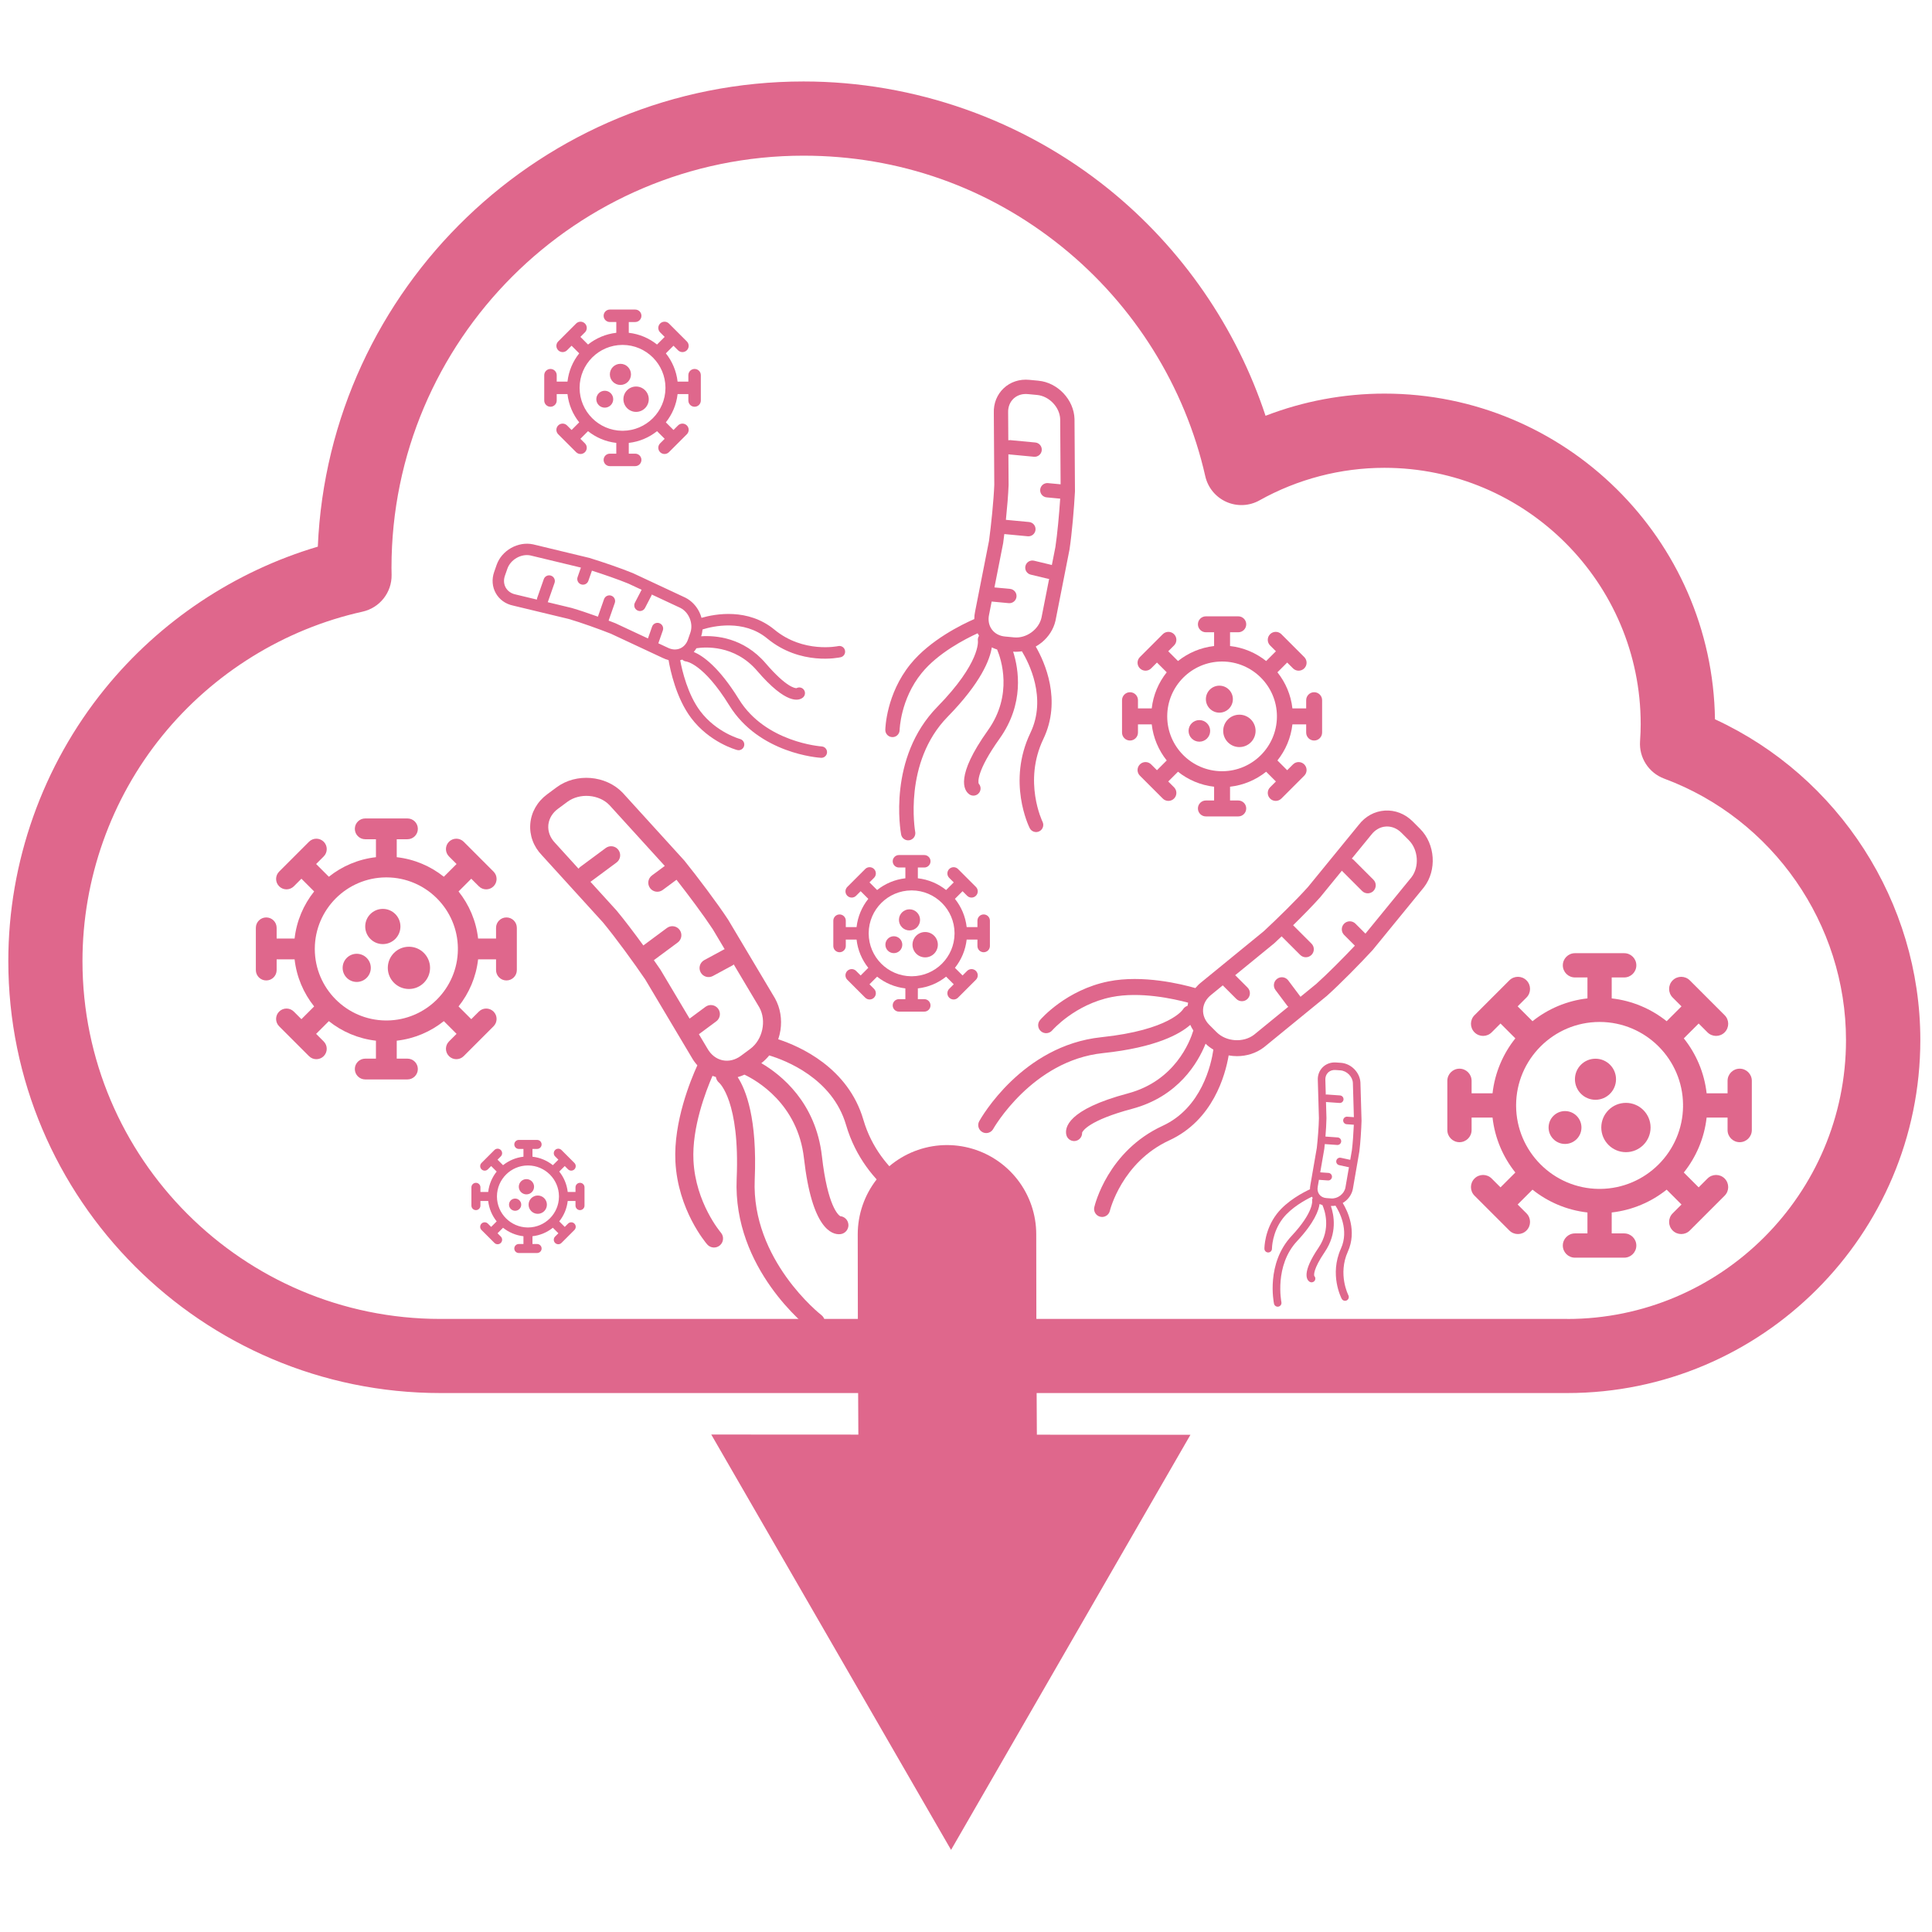 <?xml version="1.0" encoding="UTF-8" standalone="no"?>
<!-- Created with Inkscape (http://www.inkscape.org/) -->

<svg
   width="256"
   height="256"
   viewBox="0 0 67.733 67.733"
   version="1.1"
   id="svg989"
   xml:space="preserve"
   inkscape:version="1.2.1 (9c6d41e4, 2022-07-14)"
   sodipodi:docname="ph-datasets-icon-dark.svg"
   inkscape:export-filename="ph-datasets-logo-dark.png"
   inkscape:export-xdpi="96"
   inkscape:export-ydpi="96"
   xmlns:inkscape="http://www.inkscape.org/namespaces/inkscape"
   xmlns:sodipodi="http://sodipodi.sourceforge.net/DTD/sodipodi-0.dtd"
   xmlns="http://www.w3.org/2000/svg"
   xmlns:svg="http://www.w3.org/2000/svg"><sodipodi:namedview
     id="namedview991"
     pagecolor="#3d155f"
     bordercolor="#000000"
     borderopacity="0.25"
     inkscape:showpageshadow="2"
     inkscape:pageopacity="1"
     inkscape:pagecheckerboard="0"
     inkscape:deskcolor="#d1d1d1"
     inkscape:document-units="mm"
     showgrid="false"
     inkscape:zoom="3.1757812"
     inkscape:cx="127.21279"
     inkscape:cy="126.1107"
     inkscape:window-width="1792"
     inkscape:window-height="1033"
     inkscape:window-x="0"
     inkscape:window-y="25"
     inkscape:window-maximized="1"
     inkscape:current-layer="g12233" /><defs
     id="defs986"><marker
       style="overflow:visible"
       refX="0"
       refY="0"
       orient="-30"
       inkscape:stockid="TriangleStart36997602"
       markerWidth="2.324"
       markerHeight="2.687"
       viewBox="0 0 5.324 6.155"
       inkscape:isstock="true"
       inkscape:collect="always"
       preserveAspectRatio="xMidYMid"
       id="TriangleStart36997602"><path
         transform="scale(0.5)"
         style="fill:#df678c;fill-rule:evenodd;stroke:#df678c;stroke-width:1pt"
         d="M 5.77,0 -2.88,5 V -5 Z"
         id="path29051" /></marker></defs><g
     inkscape:label="Layer 1"
     inkscape:groupmode="layer"
     id="layer1"><g
       id="g12233"
       transform="translate(0,4.624)"><g
         id="g2691"
         transform="matrix(0.107,0,0,0.107,13.178,0.88)">
	<g
   id="g2689">
		
	</g>
</g><g
         id="g2693"
         transform="matrix(0.107,0,0,0.107,13.178,0.88)">
</g><g
         id="g2695"
         transform="matrix(0.107,0,0,0.107,13.178,0.88)">
</g><g
         id="g2697"
         transform="matrix(0.107,0,0,0.107,13.178,0.88)">
</g><g
         id="g2699"
         transform="matrix(0.107,0,0,0.107,13.178,0.88)">
</g><g
         id="g2701"
         transform="matrix(0.107,0,0,0.107,13.178,0.88)">
</g><g
         id="g2703"
         transform="matrix(0.107,0,0,0.107,13.178,0.88)">
</g><g
         id="g2705"
         transform="matrix(0.107,0,0,0.107,13.178,0.88)">
</g><g
         id="g2707"
         transform="matrix(0.107,0,0,0.107,13.178,0.88)">
</g><g
         id="g2709"
         transform="matrix(0.107,0,0,0.107,13.178,0.88)">
</g><g
         id="g2711"
         transform="matrix(0.107,0,0,0.107,13.178,0.88)">
</g><g
         id="g2713"
         transform="matrix(0.107,0,0,0.107,13.178,0.88)">
</g><g
         id="g2715"
         transform="matrix(0.107,0,0,0.107,13.178,0.88)">
</g><g
         id="g2717"
         transform="matrix(0.107,0,0,0.107,13.178,0.88)">
</g><g
         id="g2719"
         transform="matrix(0.107,0,0,0.107,13.178,0.88)">
</g><g
         id="g2721"
         transform="matrix(0.107,0,0,0.107,13.178,0.88)">
</g><g
         id="g32386"
         transform="matrix(1.62,0,0,1.62,-21.057,-13.717)"><g
           id="g2234"
           transform="matrix(0.042,0,0,0.042,34.168,22.633)"
           style="stroke-width:50.852;stroke-dasharray:none"><g
             id="g266"
             style="fill:#df678c;fill-opacity:1;stroke-width:50.852;stroke-dasharray:none">
	<g
   id="g264"
   style="fill:#df678c;fill-opacity:1;stroke-width:50.852;stroke-dasharray:none">
		<path
   d="m 227.679,21.833 -3.8,-3.8 c -3.969,-3.965 -9.115,-5.947 -14.367,-5.609 -5.292,0.346 -10.08,2.976 -13.413,7.31 L 169.94,51.76 c -5.919,6.622 -16.164,16.699 -22.854,22.866 l -32.054,26.191 c -1.192,0.923 -2.228,1.959 -3.149,3.064 -7.081,-2.043 -27.091,-6.979 -44.755,-3.442 -21.728,4.347 -34.715,19.252 -35.254,19.887 -1.483,1.726 -1.282,4.323 0.447,5.803 0.776,0.667 1.729,0.993 2.678,0.993 1.158,0 2.312,-0.487 3.124,-1.439 0.117,-0.133 11.648,-13.373 30.622,-17.169 14.684,-2.943 31.938,0.878 39.406,2.89 -0.124,0.527 -0.203,1.064 -0.279,1.604 -0.96,0.303 -1.826,0.93 -2.373,1.847 -0.064,0.105 -6.735,10.627 -42.11,14.35 -40.775,4.29 -61.988,41.675 -62.869,43.268 -1.106,1.986 -0.39,4.487 1.596,5.593 0.635,0.354 1.319,0.523 1.999,0.523 1.444,0 2.847,-0.764 3.603,-2.115 0.193,-0.35 20.084,-35.242 56.533,-39.082 27.581,-2.902 39.816,-9.942 45.02,-14.551 0.448,0.991 0.941,1.965 1.569,2.886 -1.721,5.683 -9.455,25.958 -33.67,32.416 -31.406,8.371 -32.669,17.788 -31.752,21.443 0.466,1.874 2.143,3.12 3.989,3.12 0.33,0 0.667,-0.04 1.001,-0.125 1.954,-0.487 3.229,-2.292 3.116,-4.23 0.338,-0.82 3.398,-6.288 25.769,-12.256 23.857,-6.36 33.972,-23.869 37.858,-33.547 1.211,1.195 2.574,2.187 4.014,3.051 -1.098,7.533 -5.995,29.958 -26.131,39.249 -28.27,13.047 -34.953,40.755 -35.226,41.929 -0.511,2.211 0.868,4.415 3.08,4.93 0.314,0.072 0.627,0.109 0.937,0.109 1.866,0 3.559,-1.283 4.005,-3.176 0.06,-0.249 6.144,-25.002 30.655,-36.312 22.486,-10.377 28.82,-33.538 30.558,-43.762 1.411,0.251 2.843,0.394 4.278,0.394 4.958,0 9.924,-1.508 13.936,-4.596 l 32.307,-26.396 c 6.852,-6.124 17.229,-16.682 23.679,-23.691 l 26.405,-32.319 c 6.772,-8.75 5.891,-22.261 -1.969,-30.125 z m -4.48,24.997 -23.686,29.002 -5.147,-5.147 c -1.608,-1.608 -4.214,-1.608 -5.822,0 -1.609,1.608 -1.608,4.214 0,5.822 l 5.528,5.528 c -6.111,6.463 -14.295,14.694 -19.862,19.674 l -8.182,6.684 c -0.044,-0.067 -0.052,-0.146 -0.101,-0.211 l -6.176,-8.235 c -1.367,-1.826 -3.944,-2.191 -5.762,-0.824 -1.822,1.363 -2.191,3.944 -0.824,5.762 l 6.176,8.235 c 0.122,0.163 0.307,0.232 0.447,0.371 l -17.648,14.417 c -5.513,4.246 -14.338,3.659 -19.272,-1.266 l -3.8,-3.8 c -2.256,-2.256 -3.393,-5.087 -3.213,-7.973 0.185,-2.899 1.681,-5.577 4.302,-7.608 l 5.844,-4.775 6.958,6.958 c 0.804,0.804 1.858,1.206 2.911,1.206 1.053,0 2.107,-0.402 2.911,-1.206 1.608,-1.608 1.608,-4.214 0,-5.822 l -6.372,-6.372 19.982,-16.326 c 0.064,-0.052 0.125,-0.105 0.185,-0.161 1.152,-1.061 2.434,-2.269 3.759,-3.527 l 9.562,9.562 c 0.804,0.804 1.858,1.206 2.911,1.206 1.053,0 2.107,-0.402 2.911,-1.206 1.608,-1.608 1.608,-4.214 0,-5.822 l -9.462,-9.462 c 5.049,-4.961 10.251,-10.276 13.941,-14.409 l 11.2,-13.711 c 0.048,0.053 0.064,0.121 0.114,0.173 l 10.293,10.293 c 0.804,0.804 1.858,1.206 2.911,1.206 1.053,0 2.107,-0.402 2.911,-1.206 1.608,-1.608 1.608,-4.214 0,-5.822 L 193.334,37.745 c -0.253,-0.253 -0.562,-0.396 -0.856,-0.569 l 10.072,-12.33 c 1.942,-2.525 4.604,-4.017 7.495,-4.206 0.205,-0.016 0.414,-0.02 0.619,-0.02 2.686,0 5.287,1.134 7.39,3.233 l 3.8,3.8 c 4.948,4.952 5.531,13.769 1.345,19.177 z"
   id="path262"
   style="fill:#df678c;fill-opacity:1;stroke-width:50.852;stroke-dasharray:none" />
	</g>
</g><g
             id="g268"
             style="stroke-width:50.852;stroke-dasharray:none">
</g><g
             id="g270"
             style="stroke-width:50.852;stroke-dasharray:none">
</g><g
             id="g272"
             style="stroke-width:50.852;stroke-dasharray:none">
</g><g
             id="g274"
             style="stroke-width:50.852;stroke-dasharray:none">
</g><g
             id="g276"
             style="stroke-width:50.852;stroke-dasharray:none">
</g><g
             id="g278"
             style="stroke-width:50.852;stroke-dasharray:none">
</g><g
             id="g280"
             style="stroke-width:50.852;stroke-dasharray:none">
</g><g
             id="g282"
             style="stroke-width:50.852;stroke-dasharray:none">
</g><g
             id="g284"
             style="stroke-width:50.852;stroke-dasharray:none">
</g><g
             id="g286"
             style="stroke-width:50.852;stroke-dasharray:none">
</g><g
             id="g288"
             style="stroke-width:50.852;stroke-dasharray:none">
</g><g
             id="g290"
             style="stroke-width:50.852;stroke-dasharray:none">
</g><g
             id="g292"
             style="stroke-width:50.852;stroke-dasharray:none">
</g><g
             id="g294"
             style="stroke-width:50.852;stroke-dasharray:none">
</g><g
             id="g296"
             style="stroke-width:50.852;stroke-dasharray:none">
</g></g><g
           id="g2234-8"
           transform="matrix(-0.013,-0.027,0.027,-0.013,26.116,24.269)"
           style="stroke-width:50.852;stroke-dasharray:none"><g
             id="g266-8"
             style="fill:#df678c;fill-opacity:1;stroke-width:50.852;stroke-dasharray:none">
	<g
   id="g264-3"
   style="fill:#df678c;fill-opacity:1;stroke-width:50.852;stroke-dasharray:none">
		<path
   d="m 227.679,21.833 -3.8,-3.8 c -3.969,-3.965 -9.115,-5.947 -14.367,-5.609 -5.292,0.346 -10.08,2.976 -13.413,7.31 L 169.94,51.76 c -5.919,6.622 -16.164,16.699 -22.854,22.866 l -32.054,26.191 c -1.192,0.923 -2.228,1.959 -3.149,3.064 -7.081,-2.043 -27.091,-6.979 -44.755,-3.442 -21.728,4.347 -34.715,19.252 -35.254,19.887 -1.483,1.726 -1.282,4.323 0.447,5.803 0.776,0.667 1.729,0.993 2.678,0.993 1.158,0 2.312,-0.487 3.124,-1.439 0.117,-0.133 11.648,-13.373 30.622,-17.169 14.684,-2.943 31.938,0.878 39.406,2.89 -0.124,0.527 -0.203,1.064 -0.279,1.604 -0.96,0.303 -1.826,0.93 -2.373,1.847 -0.064,0.105 -6.735,10.627 -42.11,14.35 -40.775,4.29 -61.988,41.675 -62.869,43.268 -1.106,1.986 -0.39,4.487 1.596,5.593 0.635,0.354 1.319,0.523 1.999,0.523 1.444,0 2.847,-0.764 3.603,-2.115 0.193,-0.35 20.084,-35.242 56.533,-39.082 27.581,-2.902 39.816,-9.942 45.02,-14.551 0.448,0.991 0.941,1.965 1.569,2.886 -1.721,5.683 -9.455,25.958 -33.67,32.416 -31.406,8.371 -32.669,17.788 -31.752,21.443 0.466,1.874 2.143,3.12 3.989,3.12 0.33,0 0.667,-0.04 1.001,-0.125 1.954,-0.487 3.229,-2.292 3.116,-4.23 0.338,-0.82 3.398,-6.288 25.769,-12.256 23.857,-6.36 33.972,-23.869 37.858,-33.547 1.211,1.195 2.574,2.187 4.014,3.051 -1.098,7.533 -5.995,29.958 -26.131,39.249 -28.27,13.047 -34.953,40.755 -35.226,41.929 -0.511,2.211 0.868,4.415 3.08,4.93 0.314,0.072 0.627,0.109 0.937,0.109 1.866,0 3.559,-1.283 4.005,-3.176 0.06,-0.249 6.144,-25.002 30.655,-36.312 22.486,-10.377 28.82,-33.538 30.558,-43.762 1.411,0.251 2.843,0.394 4.278,0.394 4.958,0 9.924,-1.508 13.936,-4.596 l 32.307,-26.396 c 6.852,-6.124 17.229,-16.682 23.679,-23.691 l 26.405,-32.319 c 6.772,-8.75 5.891,-22.261 -1.969,-30.125 z m -4.48,24.997 -23.686,29.002 -5.147,-5.147 c -1.608,-1.608 -4.214,-1.608 -5.822,0 -1.609,1.608 -1.608,4.214 0,5.822 l 5.528,5.528 c -6.111,6.463 -14.295,14.694 -19.862,19.674 l -8.182,6.684 c -0.044,-0.067 -0.052,-0.146 -0.101,-0.211 l -6.176,-8.235 c -1.367,-1.826 -3.944,-2.191 -5.762,-0.824 -1.822,1.363 -2.191,3.944 -0.824,5.762 l 6.176,8.235 c 0.122,0.163 0.307,0.232 0.447,0.371 l -17.648,14.417 c -5.513,4.246 -14.338,3.659 -19.272,-1.266 l -3.8,-3.8 c -2.256,-2.256 -3.393,-5.087 -3.213,-7.973 0.185,-2.899 1.681,-5.577 4.302,-7.608 l 5.844,-4.775 6.958,6.958 c 0.804,0.804 1.858,1.206 2.911,1.206 1.053,0 2.107,-0.402 2.911,-1.206 1.608,-1.608 1.608,-4.214 0,-5.822 l -6.372,-6.372 19.982,-16.326 c 0.064,-0.052 0.125,-0.105 0.185,-0.161 1.152,-1.061 2.434,-2.269 3.759,-3.527 l 9.562,9.562 c 0.804,0.804 1.858,1.206 2.911,1.206 1.053,0 2.107,-0.402 2.911,-1.206 1.608,-1.608 1.608,-4.214 0,-5.822 l -9.462,-9.462 c 5.049,-4.961 10.251,-10.276 13.941,-14.409 l 11.2,-13.711 c 0.048,0.053 0.064,0.121 0.114,0.173 l 10.293,10.293 c 0.804,0.804 1.858,1.206 2.911,1.206 1.053,0 2.107,-0.402 2.911,-1.206 1.608,-1.608 1.608,-4.214 0,-5.822 L 193.334,37.745 c -0.253,-0.253 -0.562,-0.396 -0.856,-0.569 l 10.072,-12.33 c 1.942,-2.525 4.604,-4.017 7.495,-4.206 0.205,-0.016 0.414,-0.02 0.619,-0.02 2.686,0 5.287,1.134 7.39,3.233 l 3.8,3.8 c 4.948,4.952 5.531,13.769 1.345,19.177 z"
   id="path262-8"
   style="fill:#df678c;fill-opacity:1;stroke-width:50.852;stroke-dasharray:none" />
	</g>
</g><g
             id="g268-1"
             style="stroke-width:50.852;stroke-dasharray:none">
</g><g
             id="g270-5"
             style="stroke-width:50.852;stroke-dasharray:none">
</g><g
             id="g272-3"
             style="stroke-width:50.852;stroke-dasharray:none">
</g><g
             id="g274-5"
             style="stroke-width:50.852;stroke-dasharray:none">
</g><g
             id="g276-4"
             style="stroke-width:50.852;stroke-dasharray:none">
</g><g
             id="g278-3"
             style="stroke-width:50.852;stroke-dasharray:none">
</g><g
             id="g280-6"
             style="stroke-width:50.852;stroke-dasharray:none">
</g><g
             id="g282-5"
             style="stroke-width:50.852;stroke-dasharray:none">
</g><g
             id="g284-9"
             style="stroke-width:50.852;stroke-dasharray:none">
</g><g
             id="g286-5"
             style="stroke-width:50.852;stroke-dasharray:none">
</g><g
             id="g288-4"
             style="stroke-width:50.852;stroke-dasharray:none">
</g><g
             id="g290-9"
             style="stroke-width:50.852;stroke-dasharray:none">
</g><g
             id="g292-1"
             style="stroke-width:50.852;stroke-dasharray:none">
</g><g
             id="g294-7"
             style="stroke-width:50.852;stroke-dasharray:none">
</g><g
             id="g296-5"
             style="stroke-width:50.852;stroke-dasharray:none">
</g></g><g
           id="g2234-8-2"
           transform="matrix(0.029,-0.024,0.024,0.029,28.345,18.683)"
           style="stroke-width:50.852;stroke-dasharray:none"><g
             id="g266-8-8"
             style="fill:#df678c;fill-opacity:1;stroke-width:50.852;stroke-dasharray:none">
	<g
   id="g264-3-5"
   style="fill:#df678c;fill-opacity:1;stroke-width:50.852;stroke-dasharray:none">
		<path
   d="m 227.679,21.833 -3.8,-3.8 c -3.969,-3.965 -9.115,-5.947 -14.367,-5.609 -5.292,0.346 -10.08,2.976 -13.413,7.31 L 169.94,51.76 c -5.919,6.622 -16.164,16.699 -22.854,22.866 l -32.054,26.191 c -1.192,0.923 -2.228,1.959 -3.149,3.064 -7.081,-2.043 -27.091,-6.979 -44.755,-3.442 -21.728,4.347 -34.715,19.252 -35.254,19.887 -1.483,1.726 -1.282,4.323 0.447,5.803 0.776,0.667 1.729,0.993 2.678,0.993 1.158,0 2.312,-0.487 3.124,-1.439 0.117,-0.133 11.648,-13.373 30.622,-17.169 14.684,-2.943 31.938,0.878 39.406,2.89 -0.124,0.527 -0.203,1.064 -0.279,1.604 -0.96,0.303 -1.826,0.93 -2.373,1.847 -0.064,0.105 -6.735,10.627 -42.11,14.35 -40.775,4.29 -61.988,41.675 -62.869,43.268 -1.106,1.986 -0.39,4.487 1.596,5.593 0.635,0.354 1.319,0.523 1.999,0.523 1.444,0 2.847,-0.764 3.603,-2.115 0.193,-0.35 20.084,-35.242 56.533,-39.082 27.581,-2.902 39.816,-9.942 45.02,-14.551 0.448,0.991 0.941,1.965 1.569,2.886 -1.721,5.683 -9.455,25.958 -33.67,32.416 -31.406,8.371 -32.669,17.788 -31.752,21.443 0.466,1.874 2.143,3.12 3.989,3.12 0.33,0 0.667,-0.04 1.001,-0.125 1.954,-0.487 3.229,-2.292 3.116,-4.23 0.338,-0.82 3.398,-6.288 25.769,-12.256 23.857,-6.36 33.972,-23.869 37.858,-33.547 1.211,1.195 2.574,2.187 4.014,3.051 -1.098,7.533 -5.995,29.958 -26.131,39.249 -28.27,13.047 -34.953,40.755 -35.226,41.929 -0.511,2.211 0.868,4.415 3.08,4.93 0.314,0.072 0.627,0.109 0.937,0.109 1.866,0 3.559,-1.283 4.005,-3.176 0.06,-0.249 6.144,-25.002 30.655,-36.312 22.486,-10.377 28.82,-33.538 30.558,-43.762 1.411,0.251 2.843,0.394 4.278,0.394 4.958,0 9.924,-1.508 13.936,-4.596 l 32.307,-26.396 c 6.852,-6.124 17.229,-16.682 23.679,-23.691 l 26.405,-32.319 c 6.772,-8.75 5.891,-22.261 -1.969,-30.125 z m -4.48,24.997 -23.686,29.002 -5.147,-5.147 c -1.608,-1.608 -4.214,-1.608 -5.822,0 -1.609,1.608 -1.608,4.214 0,5.822 l 5.528,5.528 c -6.111,6.463 -14.295,14.694 -19.862,19.674 l -8.182,6.684 c -0.044,-0.067 -0.052,-0.146 -0.101,-0.211 l -6.176,-8.235 c -1.367,-1.826 -3.944,-2.191 -5.762,-0.824 -1.822,1.363 -2.191,3.944 -0.824,5.762 l 6.176,8.235 c 0.122,0.163 0.307,0.232 0.447,0.371 l -17.648,14.417 c -5.513,4.246 -14.338,3.659 -19.272,-1.266 l -3.8,-3.8 c -2.256,-2.256 -3.393,-5.087 -3.213,-7.973 0.185,-2.899 1.681,-5.577 4.302,-7.608 l 5.844,-4.775 6.958,6.958 c 0.804,0.804 1.858,1.206 2.911,1.206 1.053,0 2.107,-0.402 2.911,-1.206 1.608,-1.608 1.608,-4.214 0,-5.822 l -6.372,-6.372 19.982,-16.326 c 0.064,-0.052 0.125,-0.105 0.185,-0.161 1.152,-1.061 2.434,-2.269 3.759,-3.527 l 9.562,9.562 c 0.804,0.804 1.858,1.206 2.911,1.206 1.053,0 2.107,-0.402 2.911,-1.206 1.608,-1.608 1.608,-4.214 0,-5.822 l -9.462,-9.462 c 5.049,-4.961 10.251,-10.276 13.941,-14.409 l 11.2,-13.711 c 0.048,0.053 0.064,0.121 0.114,0.173 l 10.293,10.293 c 0.804,0.804 1.858,1.206 2.911,1.206 1.053,0 2.107,-0.402 2.911,-1.206 1.608,-1.608 1.608,-4.214 0,-5.822 L 193.334,37.745 c -0.253,-0.253 -0.562,-0.396 -0.856,-0.569 l 10.072,-12.33 c 1.942,-2.525 4.604,-4.017 7.495,-4.206 0.205,-0.016 0.414,-0.02 0.619,-0.02 2.686,0 5.287,1.134 7.39,3.233 l 3.8,3.8 c 4.948,4.952 5.531,13.769 1.345,19.177 z"
   id="path262-8-94"
   style="fill:#df678c;fill-opacity:1;stroke-width:50.852;stroke-dasharray:none" />
	</g>
</g><g
             id="g268-1-3"
             style="stroke-width:50.852;stroke-dasharray:none">
</g><g
             id="g270-5-9"
             style="stroke-width:50.852;stroke-dasharray:none">
</g><g
             id="g272-3-0"
             style="stroke-width:50.852;stroke-dasharray:none">
</g><g
             id="g274-5-56"
             style="stroke-width:50.852;stroke-dasharray:none">
</g><g
             id="g276-4-3"
             style="stroke-width:50.852;stroke-dasharray:none">
</g><g
             id="g278-3-6"
             style="stroke-width:50.852;stroke-dasharray:none">
</g><g
             id="g280-6-3"
             style="stroke-width:50.852;stroke-dasharray:none">
</g><g
             id="g282-5-0"
             style="stroke-width:50.852;stroke-dasharray:none">
</g><g
             id="g284-9-8"
             style="stroke-width:50.852;stroke-dasharray:none">
</g><g
             id="g286-5-4"
             style="stroke-width:50.852;stroke-dasharray:none">
</g><g
             id="g288-4-0"
             style="stroke-width:50.852;stroke-dasharray:none">
</g><g
             id="g290-9-46"
             style="stroke-width:50.852;stroke-dasharray:none">
</g><g
             id="g292-1-4"
             style="stroke-width:50.852;stroke-dasharray:none">
</g><g
             id="g294-7-6"
             style="stroke-width:50.852;stroke-dasharray:none">
</g><g
             id="g296-5-4"
             style="stroke-width:50.852;stroke-dasharray:none">
</g></g><g
           id="g2234-8-2-3"
           transform="matrix(0.015,-0.013,0.013,0.015,38.319,31.246)"
           style="stroke-width:50.852;stroke-dasharray:none"><g
             id="g266-8-8-8"
             style="fill:#df678c;fill-opacity:1;stroke-width:50.852;stroke-dasharray:none">
	<g
   id="g264-3-5-4"
   style="fill:#df678c;fill-opacity:1;stroke-width:50.852;stroke-dasharray:none">
		<path
   d="m 227.679,21.833 -3.8,-3.8 c -3.969,-3.965 -9.115,-5.947 -14.367,-5.609 -5.292,0.346 -10.08,2.976 -13.413,7.31 L 169.94,51.76 c -5.919,6.622 -16.164,16.699 -22.854,22.866 l -32.054,26.191 c -1.192,0.923 -2.228,1.959 -3.149,3.064 -7.081,-2.043 -27.091,-6.979 -44.755,-3.442 -21.728,4.347 -34.715,19.252 -35.254,19.887 -1.483,1.726 -1.282,4.323 0.447,5.803 0.776,0.667 1.729,0.993 2.678,0.993 1.158,0 2.312,-0.487 3.124,-1.439 0.117,-0.133 11.648,-13.373 30.622,-17.169 14.684,-2.943 31.938,0.878 39.406,2.89 -0.124,0.527 -0.203,1.064 -0.279,1.604 -0.96,0.303 -1.826,0.93 -2.373,1.847 -0.064,0.105 -6.735,10.627 -42.11,14.35 -40.775,4.29 -61.988,41.675 -62.869,43.268 -1.106,1.986 -0.39,4.487 1.596,5.593 0.635,0.354 1.319,0.523 1.999,0.523 1.444,0 2.847,-0.764 3.603,-2.115 0.193,-0.35 20.084,-35.242 56.533,-39.082 27.581,-2.902 39.816,-9.942 45.02,-14.551 0.448,0.991 0.941,1.965 1.569,2.886 -1.721,5.683 -9.455,25.958 -33.67,32.416 -31.406,8.371 -32.669,17.788 -31.752,21.443 0.466,1.874 2.143,3.12 3.989,3.12 0.33,0 0.667,-0.04 1.001,-0.125 1.954,-0.487 3.229,-2.292 3.116,-4.23 0.338,-0.82 3.398,-6.288 25.769,-12.256 23.857,-6.36 33.972,-23.869 37.858,-33.547 1.211,1.195 2.574,2.187 4.014,3.051 -1.098,7.533 -5.995,29.958 -26.131,39.249 -28.27,13.047 -34.953,40.755 -35.226,41.929 -0.511,2.211 0.868,4.415 3.08,4.93 0.314,0.072 0.627,0.109 0.937,0.109 1.866,0 3.559,-1.283 4.005,-3.176 0.06,-0.249 6.144,-25.002 30.655,-36.312 22.486,-10.377 28.82,-33.538 30.558,-43.762 1.411,0.251 2.843,0.394 4.278,0.394 4.958,0 9.924,-1.508 13.936,-4.596 l 32.307,-26.396 c 6.852,-6.124 17.229,-16.682 23.679,-23.691 l 26.405,-32.319 c 6.772,-8.75 5.891,-22.261 -1.969,-30.125 z m -4.48,24.997 -23.686,29.002 -5.147,-5.147 c -1.608,-1.608 -4.214,-1.608 -5.822,0 -1.609,1.608 -1.608,4.214 0,5.822 l 5.528,5.528 c -6.111,6.463 -14.295,14.694 -19.862,19.674 l -8.182,6.684 c -0.044,-0.067 -0.052,-0.146 -0.101,-0.211 l -6.176,-8.235 c -1.367,-1.826 -3.944,-2.191 -5.762,-0.824 -1.822,1.363 -2.191,3.944 -0.824,5.762 l 6.176,8.235 c 0.122,0.163 0.307,0.232 0.447,0.371 l -17.648,14.417 c -5.513,4.246 -14.338,3.659 -19.272,-1.266 l -3.8,-3.8 c -2.256,-2.256 -3.393,-5.087 -3.213,-7.973 0.185,-2.899 1.681,-5.577 4.302,-7.608 l 5.844,-4.775 6.958,6.958 c 0.804,0.804 1.858,1.206 2.911,1.206 1.053,0 2.107,-0.402 2.911,-1.206 1.608,-1.608 1.608,-4.214 0,-5.822 l -6.372,-6.372 19.982,-16.326 c 0.064,-0.052 0.125,-0.105 0.185,-0.161 1.152,-1.061 2.434,-2.269 3.759,-3.527 l 9.562,9.562 c 0.804,0.804 1.858,1.206 2.911,1.206 1.053,0 2.107,-0.402 2.911,-1.206 1.608,-1.608 1.608,-4.214 0,-5.822 l -9.462,-9.462 c 5.049,-4.961 10.251,-10.276 13.941,-14.409 l 11.2,-13.711 c 0.048,0.053 0.064,0.121 0.114,0.173 l 10.293,10.293 c 0.804,0.804 1.858,1.206 2.911,1.206 1.053,0 2.107,-0.402 2.911,-1.206 1.608,-1.608 1.608,-4.214 0,-5.822 L 193.334,37.745 c -0.253,-0.253 -0.562,-0.396 -0.856,-0.569 l 10.072,-12.33 c 1.942,-2.525 4.604,-4.017 7.495,-4.206 0.205,-0.016 0.414,-0.02 0.619,-0.02 2.686,0 5.287,1.134 7.39,3.233 l 3.8,3.8 c 4.948,4.952 5.531,13.769 1.345,19.177 z"
   id="path262-8-94-0"
   style="fill:#df678c;fill-opacity:1;stroke-width:50.852;stroke-dasharray:none" />
	</g>
</g><g
             id="g268-1-3-0"
             style="stroke-width:50.852;stroke-dasharray:none">
</g><g
             id="g270-5-9-9"
             style="stroke-width:50.852;stroke-dasharray:none">
</g><g
             id="g272-3-0-3"
             style="stroke-width:50.852;stroke-dasharray:none">
</g><g
             id="g274-5-56-7"
             style="stroke-width:50.852;stroke-dasharray:none">
</g><g
             id="g276-4-3-5"
             style="stroke-width:50.852;stroke-dasharray:none">
</g><g
             id="g278-3-6-7"
             style="stroke-width:50.852;stroke-dasharray:none">
</g><g
             id="g280-6-3-2"
             style="stroke-width:50.852;stroke-dasharray:none">
</g><g
             id="g282-5-0-9"
             style="stroke-width:50.852;stroke-dasharray:none">
</g><g
             id="g284-9-8-7"
             style="stroke-width:50.852;stroke-dasharray:none">
</g><g
             id="g286-5-4-5"
             style="stroke-width:50.852;stroke-dasharray:none">
</g><g
             id="g288-4-0-6"
             style="stroke-width:50.852;stroke-dasharray:none">
</g><g
             id="g290-9-46-5"
             style="stroke-width:50.852;stroke-dasharray:none">
</g><g
             id="g292-1-4-3"
             style="stroke-width:50.852;stroke-dasharray:none">
</g><g
             id="g294-7-6-0"
             style="stroke-width:50.852;stroke-dasharray:none">
</g><g
             id="g296-5-4-4"
             style="stroke-width:50.852;stroke-dasharray:none">
</g></g><g
           id="g2234-8-7"
           transform="matrix(0.007,-0.047,0.047,0.007,22.424,33.199)"
           style="stroke-width:50.852;stroke-dasharray:none"><g
             id="g266-8-4"
             style="fill:#df678c;fill-opacity:1;stroke-width:50.852;stroke-dasharray:none">
	<g
   id="g264-3-4"
   style="fill:#df678c;fill-opacity:1;stroke-width:50.852;stroke-dasharray:none">
		<path
   d="m 227.679,21.833 -3.8,-3.8 c -3.969,-3.965 -9.115,-5.947 -14.367,-5.609 -5.292,0.346 -10.08,2.976 -13.413,7.31 L 169.94,51.76 c -5.919,6.622 -16.164,16.699 -22.854,22.866 l -32.054,26.191 c -1.192,0.923 -2.228,1.959 -3.149,3.064 -7.081,-2.043 -27.091,-6.979 -44.755,-3.442 -21.728,4.347 -34.715,19.252 -35.254,19.887 -1.483,1.726 -1.282,4.323 0.447,5.803 0.776,0.667 1.729,0.993 2.678,0.993 1.158,0 2.312,-0.487 3.124,-1.439 0.117,-0.133 11.648,-13.373 30.622,-17.169 14.684,-2.943 31.938,0.878 39.406,2.89 -0.124,0.527 -0.203,1.064 -0.279,1.604 -0.96,0.303 -1.826,0.93 -2.373,1.847 -0.064,0.105 -6.735,10.627 -42.11,14.35 -40.775,4.29 -61.988,41.675 -62.869,43.268 -1.106,1.986 -0.39,4.487 1.596,5.593 0.635,0.354 1.319,0.523 1.999,0.523 1.444,0 2.847,-0.764 3.603,-2.115 0.193,-0.35 20.084,-35.242 56.533,-39.082 27.581,-2.902 39.816,-9.942 45.02,-14.551 0.448,0.991 0.941,1.965 1.569,2.886 -1.721,5.683 -9.455,25.958 -33.67,32.416 -31.406,8.371 -32.669,17.788 -31.752,21.443 0.466,1.874 2.143,3.12 3.989,3.12 0.33,0 0.667,-0.04 1.001,-0.125 1.954,-0.487 3.229,-2.292 3.116,-4.23 0.338,-0.82 3.398,-6.288 25.769,-12.256 23.857,-6.36 33.972,-23.869 37.858,-33.547 1.211,1.195 2.574,2.187 4.014,3.051 -1.098,7.533 -5.995,29.958 -26.131,39.249 -28.27,13.047 -34.953,40.755 -35.226,41.929 -0.511,2.211 0.868,4.415 3.08,4.93 0.314,0.072 0.627,0.109 0.937,0.109 1.866,0 3.559,-1.283 4.005,-3.176 0.06,-0.249 6.144,-25.002 30.655,-36.312 22.486,-10.377 28.82,-33.538 30.558,-43.762 1.411,0.251 2.843,0.394 4.278,0.394 4.958,0 9.924,-1.508 13.936,-4.596 l 32.307,-26.396 c 6.852,-6.124 17.229,-16.682 23.679,-23.691 l 26.405,-32.319 c 6.772,-8.75 5.891,-22.261 -1.969,-30.125 z m -4.48,24.997 -23.686,29.002 -5.147,-5.147 c -1.608,-1.608 -4.214,-1.608 -5.822,0 -1.609,1.608 -1.608,4.214 0,5.822 l 5.528,5.528 c -6.111,6.463 -14.295,14.694 -19.862,19.674 l -8.182,6.684 c -0.044,-0.067 -0.052,-0.146 -0.101,-0.211 l -6.176,-8.235 c -1.367,-1.826 -3.944,-2.191 -5.762,-0.824 -1.822,1.363 -2.191,3.944 -0.824,5.762 l 6.176,8.235 c 0.122,0.163 0.307,0.232 0.447,0.371 l -17.648,14.417 c -5.513,4.246 -14.338,3.659 -19.272,-1.266 l -3.8,-3.8 c -2.256,-2.256 -3.393,-5.087 -3.213,-7.973 0.185,-2.899 1.681,-5.577 4.302,-7.608 l 5.844,-4.775 6.958,6.958 c 0.804,0.804 1.858,1.206 2.911,1.206 1.053,0 2.107,-0.402 2.911,-1.206 1.608,-1.608 1.608,-4.214 0,-5.822 l -6.372,-6.372 19.982,-16.326 c 0.064,-0.052 0.125,-0.105 0.185,-0.161 1.152,-1.061 2.434,-2.269 3.759,-3.527 l 9.562,9.562 c 0.804,0.804 1.858,1.206 2.911,1.206 1.053,0 2.107,-0.402 2.911,-1.206 1.608,-1.608 1.608,-4.214 0,-5.822 l -9.462,-9.462 c 5.049,-4.961 10.251,-10.276 13.941,-14.409 l 11.2,-13.711 c 0.048,0.053 0.064,0.121 0.114,0.173 l 10.293,10.293 c 0.804,0.804 1.858,1.206 2.911,1.206 1.053,0 2.107,-0.402 2.911,-1.206 1.608,-1.608 1.608,-4.214 0,-5.822 L 193.334,37.745 c -0.253,-0.253 -0.562,-0.396 -0.856,-0.569 l 10.072,-12.33 c 1.942,-2.525 4.604,-4.017 7.495,-4.206 0.205,-0.016 0.414,-0.02 0.619,-0.02 2.686,0 5.287,1.134 7.39,3.233 l 3.8,3.8 c 4.948,4.952 5.531,13.769 1.345,19.177 z"
   id="path262-8-9"
   style="fill:#df678c;fill-opacity:1;stroke-width:50.852;stroke-dasharray:none" />
	</g>
</g><g
             id="g268-1-1"
             style="stroke-width:50.852;stroke-dasharray:none">
</g><g
             id="g270-5-5"
             style="stroke-width:50.852;stroke-dasharray:none">
</g><g
             id="g272-3-5"
             style="stroke-width:50.852;stroke-dasharray:none">
</g><g
             id="g274-5-5"
             style="stroke-width:50.852;stroke-dasharray:none">
</g><g
             id="g276-4-8"
             style="stroke-width:50.852;stroke-dasharray:none">
</g><g
             id="g278-3-2"
             style="stroke-width:50.852;stroke-dasharray:none">
</g><g
             id="g280-6-9"
             style="stroke-width:50.852;stroke-dasharray:none">
</g><g
             id="g282-5-8"
             style="stroke-width:50.852;stroke-dasharray:none">
</g><g
             id="g284-9-2"
             style="stroke-width:50.852;stroke-dasharray:none">
</g><g
             id="g286-5-0"
             style="stroke-width:50.852;stroke-dasharray:none">
</g><g
             id="g288-4-7"
             style="stroke-width:50.852;stroke-dasharray:none">
</g><g
             id="g290-9-4"
             style="stroke-width:50.852;stroke-dasharray:none">
</g><g
             id="g292-1-8"
             style="stroke-width:50.852;stroke-dasharray:none">
</g><g
             id="g294-7-5"
             style="stroke-width:50.852;stroke-dasharray:none">
</g><g
             id="g296-5-8"
             style="stroke-width:50.852;stroke-dasharray:none">
</g></g><g
           id="g2279"
           transform="matrix(0.018,0,0,0.018,24.776,12.312)"><g
             id="g4504"
             style="fill:#df678c;fill-opacity:1">
	<path
   d="m 104.299,77.94 c 0,-7.014 -5.687,-12.698 -12.702,-12.698 -7.013,0 -12.7,5.685 -12.7,12.698 0,7.017 5.688,12.702 12.7,12.702 7.015,0 12.702,-5.685 12.702,-12.702 z"
   id="path4496"
   style="fill:#df678c;fill-opacity:1" />
	<circle
   cx="72.767"
   cy="107.786"
   r="10.161"
   id="circle4498"
   style="fill:#df678c;fill-opacity:1" />
	<path
   d="m 110.43,92.544 c -8.421,0 -15.241,6.821 -15.241,15.24 0,8.42 6.82,15.242 15.241,15.242 8.415,0 15.239,-6.822 15.239,-15.242 0,-8.418 -6.824,-15.24 -15.239,-15.24 z"
   id="path4500"
   style="fill:#df678c;fill-opacity:1" />
	<path
   d="m 180.77,71.407 c -4.142,0 -7.5,3.358 -7.5,7.5 v 7.729 H 160.326 C 158.89,73.879 153.836,62.207 146.217,52.661 l 9.177,-9.178 5.465,5.465 c 1.464,1.465 3.384,2.197 5.303,2.197 1.92,0 3.839,-0.732 5.303,-2.197 2.929,-2.929 2.929,-7.677 0,-10.606 L 149.929,16.805 c -2.929,-2.93 -7.678,-2.929 -10.606,0 -2.929,2.929 -2.929,7.677 0,10.607 l 5.464,5.464 -9.178,9.179 C 126.063,34.438 114.392,29.385 101.636,27.949 V 15 h 7.729 c 4.142,0 7.5,-3.358 7.5,-7.5 0,-4.142 -3.358,-7.5 -7.5,-7.5 H 78.906 c -4.142,0 -7.5,3.358 -7.5,7.5 0,4.142 3.358,7.5 7.5,7.5 h 7.729 V 27.947 C 73.878,29.384 62.207,34.437 52.66,42.055 l -9.179,-9.181 5.465,-5.465 c 2.929,-2.929 2.929,-7.678 0,-10.607 -2.929,-2.93 -7.678,-2.929 -10.606,0 L 16.804,38.341 c -2.929,2.929 -2.929,7.678 0,10.606 1.464,1.465 3.384,2.197 5.303,2.197 1.919,0 3.839,-0.732 5.303,-2.197 l 5.465,-5.465 9.179,9.18 C 34.436,62.208 29.383,73.879 27.947,86.635 H 15.001 v -7.726 c 0,-4.142 -3.357,-7.5 -7.5,-7.5 -4.142,0 -7.5,3.358 -7.5,7.5 L 0,109.364 c 0,4.142 3.358,7.5 7.5,7.5 4.142,0 7.5,-3.358 7.5,-7.5 v -7.729 h 12.947 c 1.437,12.756 6.49,24.427 14.107,33.973 l -9.179,9.18 -5.465,-5.465 c -2.929,-2.93 -7.678,-2.929 -10.607,0 -2.929,2.929 -2.929,7.677 0,10.606 l 21.536,21.537 c 1.464,1.465 3.384,2.197 5.303,2.197 1.919,0 3.839,-0.732 5.303,-2.197 2.929,-2.929 2.929,-7.677 0,-10.606 l -5.465,-5.465 9.18,-9.181 c 9.546,7.617 21.217,12.67 33.974,14.106 v 12.948 h -7.729 c -4.142,0 -7.5,3.358 -7.5,7.5 0,4.142 3.358,7.5 7.5,7.5 h 30.456 c 4.142,0 7.5,-3.358 7.5,-7.5 0,-4.142 -3.358,-7.5 -7.5,-7.5 h -7.726 V 160.32 c 12.756,-1.436 24.427,-6.488 33.973,-14.105 l 9.178,9.179 -5.464,5.464 c -2.929,2.929 -2.929,7.677 0,10.607 1.464,1.465 3.384,2.197 5.303,2.197 1.919,0 3.839,-0.732 5.303,-2.197 l 21.536,-21.535 c 2.929,-2.929 2.929,-7.677 0,-10.606 -2.929,-2.93 -7.678,-2.929 -10.606,0 l -5.465,5.465 -9.178,-9.179 c 7.619,-9.546 12.672,-21.217 14.109,-33.974 h 12.943 v 7.727 c 0,4.142 3.357,7.5 7.5,7.5 4.142,0 7.5,-3.358 7.5,-7.5 l 0.001,-30.455 c 0.002,-4.143 -3.356,-7.501 -7.498,-7.501 z m -35.026,23.321 c -0.158,13.903 -5.833,26.502 -14.943,35.703 -0.064,0.06 -0.131,0.113 -0.194,0.175 -0.062,0.062 -0.115,0.129 -0.175,0.193 -9.21,9.117 -21.824,14.793 -35.742,14.941 -0.184,-0.013 -0.367,-0.028 -0.554,-0.028 -0.187,0 -0.37,0.015 -0.553,0.028 -28.119,-0.299 -50.917,-23.183 -51.062,-51.336 0.003,-0.091 0.014,-0.18 0.014,-0.271 0,-0.091 -0.01,-0.18 -0.014,-0.27 0.147,-28.256 23.11,-51.21 51.371,-51.343 0.082,0.003 0.162,0.012 0.244,0.012 0.082,0 0.163,-0.01 0.245,-0.012 14.04,0.066 26.771,5.763 36.049,14.947 0.061,0.065 0.114,0.133 0.177,0.196 0.063,0.063 0.132,0.117 0.196,0.178 9.109,9.201 14.783,21.799 14.94,35.702 -0.015,0.196 -0.03,0.393 -0.03,0.592 0,0.199 0.016,0.397 0.031,0.593 z"
   id="path4502"
   style="fill:#df678c;fill-opacity:1" />
</g><g
             id="g4506">
</g><g
             id="g4508">
</g><g
             id="g4510">
</g><g
             id="g4512">
</g><g
             id="g4514">
</g><g
             id="g4516">
</g><g
             id="g4518">
</g><g
             id="g4520">
</g><g
             id="g4522">
</g><g
             id="g4524">
</g><g
             id="g4526">
</g><g
             id="g4528">
</g><g
             id="g4530">
</g><g
             id="g4532">
</g><g
             id="g4534">
</g></g><g
           id="g2279-3"
           transform="matrix(0.013,0,0,0.013,23.2,30.282)"><g
             id="g4504-0"
             style="fill:#df678c;fill-opacity:1">
	<path
   d="m 104.299,77.94 c 0,-7.014 -5.687,-12.698 -12.702,-12.698 -7.013,0 -12.7,5.685 -12.7,12.698 0,7.017 5.688,12.702 12.7,12.702 7.015,0 12.702,-5.685 12.702,-12.702 z"
   id="path4496-6"
   style="fill:#df678c;fill-opacity:1" />
	<circle
   cx="72.767"
   cy="107.786"
   r="10.161"
   id="circle4498-2"
   style="fill:#df678c;fill-opacity:1" />
	<path
   d="m 110.43,92.544 c -8.421,0 -15.241,6.821 -15.241,15.24 0,8.42 6.82,15.242 15.241,15.242 8.415,0 15.239,-6.822 15.239,-15.242 0,-8.418 -6.824,-15.24 -15.239,-15.24 z"
   id="path4500-2"
   style="fill:#df678c;fill-opacity:1" />
	<path
   d="m 180.77,71.407 c -4.142,0 -7.5,3.358 -7.5,7.5 v 7.729 H 160.326 C 158.89,73.879 153.836,62.207 146.217,52.661 l 9.177,-9.178 5.465,5.465 c 1.464,1.465 3.384,2.197 5.303,2.197 1.92,0 3.839,-0.732 5.303,-2.197 2.929,-2.929 2.929,-7.677 0,-10.606 L 149.929,16.805 c -2.929,-2.93 -7.678,-2.929 -10.606,0 -2.929,2.929 -2.929,7.677 0,10.607 l 5.464,5.464 -9.178,9.179 C 126.063,34.438 114.392,29.385 101.636,27.949 V 15 h 7.729 c 4.142,0 7.5,-3.358 7.5,-7.5 0,-4.142 -3.358,-7.5 -7.5,-7.5 H 78.906 c -4.142,0 -7.5,3.358 -7.5,7.5 0,4.142 3.358,7.5 7.5,7.5 h 7.729 V 27.947 C 73.878,29.384 62.207,34.437 52.66,42.055 l -9.179,-9.181 5.465,-5.465 c 2.929,-2.929 2.929,-7.678 0,-10.607 -2.929,-2.93 -7.678,-2.929 -10.606,0 L 16.804,38.341 c -2.929,2.929 -2.929,7.678 0,10.606 1.464,1.465 3.384,2.197 5.303,2.197 1.919,0 3.839,-0.732 5.303,-2.197 l 5.465,-5.465 9.179,9.18 C 34.436,62.208 29.383,73.879 27.947,86.635 H 15.001 v -7.726 c 0,-4.142 -3.357,-7.5 -7.5,-7.5 -4.142,0 -7.5,3.358 -7.5,7.5 L 0,109.364 c 0,4.142 3.358,7.5 7.5,7.5 4.142,0 7.5,-3.358 7.5,-7.5 v -7.729 h 12.947 c 1.437,12.756 6.49,24.427 14.107,33.973 l -9.179,9.18 -5.465,-5.465 c -2.929,-2.93 -7.678,-2.929 -10.607,0 -2.929,2.929 -2.929,7.677 0,10.606 l 21.536,21.537 c 1.464,1.465 3.384,2.197 5.303,2.197 1.919,0 3.839,-0.732 5.303,-2.197 2.929,-2.929 2.929,-7.677 0,-10.606 l -5.465,-5.465 9.18,-9.181 c 9.546,7.617 21.217,12.67 33.974,14.106 v 12.948 h -7.729 c -4.142,0 -7.5,3.358 -7.5,7.5 0,4.142 3.358,7.5 7.5,7.5 h 30.456 c 4.142,0 7.5,-3.358 7.5,-7.5 0,-4.142 -3.358,-7.5 -7.5,-7.5 h -7.726 V 160.32 c 12.756,-1.436 24.427,-6.488 33.973,-14.105 l 9.178,9.179 -5.464,5.464 c -2.929,2.929 -2.929,7.677 0,10.607 1.464,1.465 3.384,2.197 5.303,2.197 1.919,0 3.839,-0.732 5.303,-2.197 l 21.536,-21.535 c 2.929,-2.929 2.929,-7.677 0,-10.606 -2.929,-2.93 -7.678,-2.929 -10.606,0 l -5.465,5.465 -9.178,-9.179 c 7.619,-9.546 12.672,-21.217 14.109,-33.974 h 12.943 v 7.727 c 0,4.142 3.357,7.5 7.5,7.5 4.142,0 7.5,-3.358 7.5,-7.5 l 0.001,-30.455 c 0.002,-4.143 -3.356,-7.501 -7.498,-7.501 z m -35.026,23.321 c -0.158,13.903 -5.833,26.502 -14.943,35.703 -0.064,0.06 -0.131,0.113 -0.194,0.175 -0.062,0.062 -0.115,0.129 -0.175,0.193 -9.21,9.117 -21.824,14.793 -35.742,14.941 -0.184,-0.013 -0.367,-0.028 -0.554,-0.028 -0.187,0 -0.37,0.015 -0.553,0.028 -28.119,-0.299 -50.917,-23.183 -51.062,-51.336 0.003,-0.091 0.014,-0.18 0.014,-0.271 0,-0.091 -0.01,-0.18 -0.014,-0.27 0.147,-28.256 23.11,-51.21 51.371,-51.343 0.082,0.003 0.162,0.012 0.244,0.012 0.082,0 0.163,-0.01 0.245,-0.012 14.04,0.066 26.771,5.763 36.049,14.947 0.061,0.065 0.114,0.133 0.177,0.196 0.063,0.063 0.132,0.117 0.196,0.178 9.109,9.201 14.783,21.799 14.94,35.702 -0.015,0.196 -0.03,0.393 -0.03,0.592 0,0.199 0.016,0.397 0.031,0.593 z"
   id="path4502-52"
   style="fill:#df678c;fill-opacity:1" />
</g><g
             id="g4506-2">
</g><g
             id="g4508-7">
</g><g
             id="g4510-1">
</g><g
             id="g4512-5">
</g><g
             id="g4514-2">
</g><g
             id="g4516-1">
</g><g
             id="g4518-1">
</g><g
             id="g4520-0">
</g><g
             id="g4522-1">
</g><g
             id="g4524-8">
</g><g
             id="g4526-76">
</g><g
             id="g4528-0">
</g><g
             id="g4530-0">
</g><g
             id="g4532-9">
</g><g
             id="g4534-56">
</g></g><g
           id="g2279-5"
           transform="matrix(0.023,0,0,0.023,37.28,18.951)"><g
             id="g4504-8"
             style="fill:#df678c;fill-opacity:1">
	<path
   d="m 104.299,77.94 c 0,-7.014 -5.687,-12.698 -12.702,-12.698 -7.013,0 -12.7,5.685 -12.7,12.698 0,7.017 5.688,12.702 12.7,12.702 7.015,0 12.702,-5.685 12.702,-12.702 z"
   id="path4496-1"
   style="fill:#df678c;fill-opacity:1" />
	<circle
   cx="72.767"
   cy="107.786"
   r="10.161"
   id="circle4498-4"
   style="fill:#df678c;fill-opacity:1" />
	<path
   d="m 110.43,92.544 c -8.421,0 -15.241,6.821 -15.241,15.24 0,8.42 6.82,15.242 15.241,15.242 8.415,0 15.239,-6.822 15.239,-15.242 0,-8.418 -6.824,-15.24 -15.239,-15.24 z"
   id="path4500-7"
   style="fill:#df678c;fill-opacity:1" />
	<path
   d="m 180.77,71.407 c -4.142,0 -7.5,3.358 -7.5,7.5 v 7.729 H 160.326 C 158.89,73.879 153.836,62.207 146.217,52.661 l 9.177,-9.178 5.465,5.465 c 1.464,1.465 3.384,2.197 5.303,2.197 1.92,0 3.839,-0.732 5.303,-2.197 2.929,-2.929 2.929,-7.677 0,-10.606 L 149.929,16.805 c -2.929,-2.93 -7.678,-2.929 -10.606,0 -2.929,2.929 -2.929,7.677 0,10.607 l 5.464,5.464 -9.178,9.179 C 126.063,34.438 114.392,29.385 101.636,27.949 V 15 h 7.729 c 4.142,0 7.5,-3.358 7.5,-7.5 0,-4.142 -3.358,-7.5 -7.5,-7.5 H 78.906 c -4.142,0 -7.5,3.358 -7.5,7.5 0,4.142 3.358,7.5 7.5,7.5 h 7.729 V 27.947 C 73.878,29.384 62.207,34.437 52.66,42.055 l -9.179,-9.181 5.465,-5.465 c 2.929,-2.929 2.929,-7.678 0,-10.607 -2.929,-2.93 -7.678,-2.929 -10.606,0 L 16.804,38.341 c -2.929,2.929 -2.929,7.678 0,10.606 1.464,1.465 3.384,2.197 5.303,2.197 1.919,0 3.839,-0.732 5.303,-2.197 l 5.465,-5.465 9.179,9.18 C 34.436,62.208 29.383,73.879 27.947,86.635 H 15.001 v -7.726 c 0,-4.142 -3.357,-7.5 -7.5,-7.5 -4.142,0 -7.5,3.358 -7.5,7.5 L 0,109.364 c 0,4.142 3.358,7.5 7.5,7.5 4.142,0 7.5,-3.358 7.5,-7.5 v -7.729 h 12.947 c 1.437,12.756 6.49,24.427 14.107,33.973 l -9.179,9.18 -5.465,-5.465 c -2.929,-2.93 -7.678,-2.929 -10.607,0 -2.929,2.929 -2.929,7.677 0,10.606 l 21.536,21.537 c 1.464,1.465 3.384,2.197 5.303,2.197 1.919,0 3.839,-0.732 5.303,-2.197 2.929,-2.929 2.929,-7.677 0,-10.606 l -5.465,-5.465 9.18,-9.181 c 9.546,7.617 21.217,12.67 33.974,14.106 v 12.948 h -7.729 c -4.142,0 -7.5,3.358 -7.5,7.5 0,4.142 3.358,7.5 7.5,7.5 h 30.456 c 4.142,0 7.5,-3.358 7.5,-7.5 0,-4.142 -3.358,-7.5 -7.5,-7.5 h -7.726 V 160.32 c 12.756,-1.436 24.427,-6.488 33.973,-14.105 l 9.178,9.179 -5.464,5.464 c -2.929,2.929 -2.929,7.677 0,10.607 1.464,1.465 3.384,2.197 5.303,2.197 1.919,0 3.839,-0.732 5.303,-2.197 l 21.536,-21.535 c 2.929,-2.929 2.929,-7.677 0,-10.606 -2.929,-2.93 -7.678,-2.929 -10.606,0 l -5.465,5.465 -9.178,-9.179 c 7.619,-9.546 12.672,-21.217 14.109,-33.974 h 12.943 v 7.727 c 0,4.142 3.357,7.5 7.5,7.5 4.142,0 7.5,-3.358 7.5,-7.5 l 0.001,-30.455 c 0.002,-4.143 -3.356,-7.501 -7.498,-7.501 z m -35.026,23.321 c -0.158,13.903 -5.833,26.502 -14.943,35.703 -0.064,0.06 -0.131,0.113 -0.194,0.175 -0.062,0.062 -0.115,0.129 -0.175,0.193 -9.21,9.117 -21.824,14.793 -35.742,14.941 -0.184,-0.013 -0.367,-0.028 -0.554,-0.028 -0.187,0 -0.37,0.015 -0.553,0.028 -28.119,-0.299 -50.917,-23.183 -51.062,-51.336 0.003,-0.091 0.014,-0.18 0.014,-0.271 0,-0.091 -0.01,-0.18 -0.014,-0.27 0.147,-28.256 23.11,-51.21 51.371,-51.343 0.082,0.003 0.162,0.012 0.244,0.012 0.082,0 0.163,-0.01 0.245,-0.012 14.04,0.066 26.771,5.763 36.049,14.947 0.061,0.065 0.114,0.133 0.177,0.196 0.063,0.063 0.132,0.117 0.196,0.178 9.109,9.201 14.783,21.799 14.94,35.702 -0.015,0.196 -0.03,0.393 -0.03,0.592 0,0.199 0.016,0.397 0.031,0.593 z"
   id="path4502-1"
   style="fill:#df678c;fill-opacity:1" />
</g><g
             id="g4506-3">
</g><g
             id="g4508-8">
</g><g
             id="g4510-4">
</g><g
             id="g4512-8">
</g><g
             id="g4514-04">
</g><g
             id="g4516-6">
</g><g
             id="g4518-0">
</g><g
             id="g4520-3">
</g><g
             id="g4522-2">
</g><g
             id="g4524-6">
</g><g
             id="g4526-9">
</g><g
             id="g4528-4">
</g><g
             id="g4530-1">
</g><g
             id="g4532-3">
</g><g
             id="g4534-7">
</g></g><g
           id="g2279-5-0"
           transform="matrix(0.018,0,0,0.018,31.032,24.117)"><g
             id="g4504-8-2"
             style="fill:#df678c;fill-opacity:1">
	<path
   d="m 104.299,77.94 c 0,-7.014 -5.687,-12.698 -12.702,-12.698 -7.013,0 -12.7,5.685 -12.7,12.698 0,7.017 5.688,12.702 12.7,12.702 7.015,0 12.702,-5.685 12.702,-12.702 z"
   id="path4496-1-1"
   style="fill:#df678c;fill-opacity:1" />
	<circle
   cx="72.767"
   cy="107.786"
   r="10.161"
   id="circle4498-4-8"
   style="fill:#df678c;fill-opacity:1" />
	<path
   d="m 110.43,92.544 c -8.421,0 -15.241,6.821 -15.241,15.24 0,8.42 6.82,15.242 15.241,15.242 8.415,0 15.239,-6.822 15.239,-15.242 0,-8.418 -6.824,-15.24 -15.239,-15.24 z"
   id="path4500-7-7"
   style="fill:#df678c;fill-opacity:1" />
	<path
   d="m 180.77,71.407 c -4.142,0 -7.5,3.358 -7.5,7.5 v 7.729 H 160.326 C 158.89,73.879 153.836,62.207 146.217,52.661 l 9.177,-9.178 5.465,5.465 c 1.464,1.465 3.384,2.197 5.303,2.197 1.92,0 3.839,-0.732 5.303,-2.197 2.929,-2.929 2.929,-7.677 0,-10.606 L 149.929,16.805 c -2.929,-2.93 -7.678,-2.929 -10.606,0 -2.929,2.929 -2.929,7.677 0,10.607 l 5.464,5.464 -9.178,9.179 C 126.063,34.438 114.392,29.385 101.636,27.949 V 15 h 7.729 c 4.142,0 7.5,-3.358 7.5,-7.5 0,-4.142 -3.358,-7.5 -7.5,-7.5 H 78.906 c -4.142,0 -7.5,3.358 -7.5,7.5 0,4.142 3.358,7.5 7.5,7.5 h 7.729 V 27.947 C 73.878,29.384 62.207,34.437 52.66,42.055 l -9.179,-9.181 5.465,-5.465 c 2.929,-2.929 2.929,-7.678 0,-10.607 -2.929,-2.93 -7.678,-2.929 -10.606,0 L 16.804,38.341 c -2.929,2.929 -2.929,7.678 0,10.606 1.464,1.465 3.384,2.197 5.303,2.197 1.919,0 3.839,-0.732 5.303,-2.197 l 5.465,-5.465 9.179,9.18 C 34.436,62.208 29.383,73.879 27.947,86.635 H 15.001 v -7.726 c 0,-4.142 -3.357,-7.5 -7.5,-7.5 -4.142,0 -7.5,3.358 -7.5,7.5 L 0,109.364 c 0,4.142 3.358,7.5 7.5,7.5 4.142,0 7.5,-3.358 7.5,-7.5 v -7.729 h 12.947 c 1.437,12.756 6.49,24.427 14.107,33.973 l -9.179,9.18 -5.465,-5.465 c -2.929,-2.93 -7.678,-2.929 -10.607,0 -2.929,2.929 -2.929,7.677 0,10.606 l 21.536,21.537 c 1.464,1.465 3.384,2.197 5.303,2.197 1.919,0 3.839,-0.732 5.303,-2.197 2.929,-2.929 2.929,-7.677 0,-10.606 l -5.465,-5.465 9.18,-9.181 c 9.546,7.617 21.217,12.67 33.974,14.106 v 12.948 h -7.729 c -4.142,0 -7.5,3.358 -7.5,7.5 0,4.142 3.358,7.5 7.5,7.5 h 30.456 c 4.142,0 7.5,-3.358 7.5,-7.5 0,-4.142 -3.358,-7.5 -7.5,-7.5 h -7.726 V 160.32 c 12.756,-1.436 24.427,-6.488 33.973,-14.105 l 9.178,9.179 -5.464,5.464 c -2.929,2.929 -2.929,7.677 0,10.607 1.464,1.465 3.384,2.197 5.303,2.197 1.919,0 3.839,-0.732 5.303,-2.197 l 21.536,-21.535 c 2.929,-2.929 2.929,-7.677 0,-10.606 -2.929,-2.93 -7.678,-2.929 -10.606,0 l -5.465,5.465 -9.178,-9.179 c 7.619,-9.546 12.672,-21.217 14.109,-33.974 h 12.943 v 7.727 c 0,4.142 3.357,7.5 7.5,7.5 4.142,0 7.5,-3.358 7.5,-7.5 l 0.001,-30.455 c 0.002,-4.143 -3.356,-7.501 -7.498,-7.501 z m -35.026,23.321 c -0.158,13.903 -5.833,26.502 -14.943,35.703 -0.064,0.06 -0.131,0.113 -0.194,0.175 -0.062,0.062 -0.115,0.129 -0.175,0.193 -9.21,9.117 -21.824,14.793 -35.742,14.941 -0.184,-0.013 -0.367,-0.028 -0.554,-0.028 -0.187,0 -0.37,0.015 -0.553,0.028 -28.119,-0.299 -50.917,-23.183 -51.062,-51.336 0.003,-0.091 0.014,-0.18 0.014,-0.271 0,-0.091 -0.01,-0.18 -0.014,-0.27 0.147,-28.256 23.11,-51.21 51.371,-51.343 0.082,0.003 0.162,0.012 0.244,0.012 0.082,0 0.163,-0.01 0.245,-0.012 14.04,0.066 26.771,5.763 36.049,14.947 0.061,0.065 0.114,0.133 0.177,0.196 0.063,0.063 0.132,0.117 0.196,0.178 9.109,9.201 14.783,21.799 14.94,35.702 -0.015,0.196 -0.03,0.393 -0.03,0.592 0,0.199 0.016,0.397 0.031,0.593 z"
   id="path4502-1-1"
   style="fill:#df678c;fill-opacity:1" />
</g><g
             id="g4506-3-5">
</g><g
             id="g4508-8-5">
</g><g
             id="g4510-4-8">
</g><g
             id="g4512-8-5">
</g><g
             id="g4514-04-6">
</g><g
             id="g4516-6-7">
</g><g
             id="g4518-0-9">
</g><g
             id="g4520-3-4">
</g><g
             id="g4522-2-1">
</g><g
             id="g4524-6-6">
</g><g
             id="g4526-9-1">
</g><g
             id="g4528-4-2">
</g><g
             id="g4530-1-0">
</g><g
             id="g4532-3-4">
</g><g
             id="g4534-7-4">
</g></g><g
           id="g2279-0"
           transform="matrix(0.03,0,0,0.03,18.535,23.325)"><g
             id="g4504-3"
             style="fill:#df678c;fill-opacity:1">
	<path
   d="m 104.299,77.94 c 0,-7.014 -5.687,-12.698 -12.702,-12.698 -7.013,0 -12.7,5.685 -12.7,12.698 0,7.017 5.688,12.702 12.7,12.702 7.015,0 12.702,-5.685 12.702,-12.702 z"
   id="path4496-9"
   style="fill:#df678c;fill-opacity:1" />
	<circle
   cx="72.767"
   cy="107.786"
   r="10.161"
   id="circle4498-8"
   style="fill:#df678c;fill-opacity:1" />
	<path
   d="m 110.43,92.544 c -8.421,0 -15.241,6.821 -15.241,15.24 0,8.42 6.82,15.242 15.241,15.242 8.415,0 15.239,-6.822 15.239,-15.242 0,-8.418 -6.824,-15.24 -15.239,-15.24 z"
   id="path4500-6"
   style="fill:#df678c;fill-opacity:1" />
	<path
   d="m 180.77,71.407 c -4.142,0 -7.5,3.358 -7.5,7.5 v 7.729 H 160.326 C 158.89,73.879 153.836,62.207 146.217,52.661 l 9.177,-9.178 5.465,5.465 c 1.464,1.465 3.384,2.197 5.303,2.197 1.92,0 3.839,-0.732 5.303,-2.197 2.929,-2.929 2.929,-7.677 0,-10.606 L 149.929,16.805 c -2.929,-2.93 -7.678,-2.929 -10.606,0 -2.929,2.929 -2.929,7.677 0,10.607 l 5.464,5.464 -9.178,9.179 C 126.063,34.438 114.392,29.385 101.636,27.949 V 15 h 7.729 c 4.142,0 7.5,-3.358 7.5,-7.5 0,-4.142 -3.358,-7.5 -7.5,-7.5 H 78.906 c -4.142,0 -7.5,3.358 -7.5,7.5 0,4.142 3.358,7.5 7.5,7.5 h 7.729 V 27.947 C 73.878,29.384 62.207,34.437 52.66,42.055 l -9.179,-9.181 5.465,-5.465 c 2.929,-2.929 2.929,-7.678 0,-10.607 -2.929,-2.93 -7.678,-2.929 -10.606,0 L 16.804,38.341 c -2.929,2.929 -2.929,7.678 0,10.606 1.464,1.465 3.384,2.197 5.303,2.197 1.919,0 3.839,-0.732 5.303,-2.197 l 5.465,-5.465 9.179,9.18 C 34.436,62.208 29.383,73.879 27.947,86.635 H 15.001 v -7.726 c 0,-4.142 -3.357,-7.5 -7.5,-7.5 -4.142,0 -7.5,3.358 -7.5,7.5 L 0,109.364 c 0,4.142 3.358,7.5 7.5,7.5 4.142,0 7.5,-3.358 7.5,-7.5 v -7.729 h 12.947 c 1.437,12.756 6.49,24.427 14.107,33.973 l -9.179,9.18 -5.465,-5.465 c -2.929,-2.93 -7.678,-2.929 -10.607,0 -2.929,2.929 -2.929,7.677 0,10.606 l 21.536,21.537 c 1.464,1.465 3.384,2.197 5.303,2.197 1.919,0 3.839,-0.732 5.303,-2.197 2.929,-2.929 2.929,-7.677 0,-10.606 l -5.465,-5.465 9.18,-9.181 c 9.546,7.617 21.217,12.67 33.974,14.106 v 12.948 h -7.729 c -4.142,0 -7.5,3.358 -7.5,7.5 0,4.142 3.358,7.5 7.5,7.5 h 30.456 c 4.142,0 7.5,-3.358 7.5,-7.5 0,-4.142 -3.358,-7.5 -7.5,-7.5 h -7.726 V 160.32 c 12.756,-1.436 24.427,-6.488 33.973,-14.105 l 9.178,9.179 -5.464,5.464 c -2.929,2.929 -2.929,7.677 0,10.607 1.464,1.465 3.384,2.197 5.303,2.197 1.919,0 3.839,-0.732 5.303,-2.197 l 21.536,-21.535 c 2.929,-2.929 2.929,-7.677 0,-10.606 -2.929,-2.93 -7.678,-2.929 -10.606,0 l -5.465,5.465 -9.178,-9.179 c 7.619,-9.546 12.672,-21.217 14.109,-33.974 h 12.943 v 7.727 c 0,4.142 3.357,7.5 7.5,7.5 4.142,0 7.5,-3.358 7.5,-7.5 l 0.001,-30.455 c 0.002,-4.143 -3.356,-7.501 -7.498,-7.501 z m -35.026,23.321 c -0.158,13.903 -5.833,26.502 -14.943,35.703 -0.064,0.06 -0.131,0.113 -0.194,0.175 -0.062,0.062 -0.115,0.129 -0.175,0.193 -9.21,9.117 -21.824,14.793 -35.742,14.941 -0.184,-0.013 -0.367,-0.028 -0.554,-0.028 -0.187,0 -0.37,0.015 -0.553,0.028 -28.119,-0.299 -50.917,-23.183 -51.062,-51.336 0.003,-0.091 0.014,-0.18 0.014,-0.271 0,-0.091 -0.01,-0.18 -0.014,-0.27 0.147,-28.256 23.11,-51.21 51.371,-51.343 0.082,0.003 0.162,0.012 0.244,0.012 0.082,0 0.163,-0.01 0.245,-0.012 14.04,0.066 26.771,5.763 36.049,14.947 0.061,0.065 0.114,0.133 0.177,0.196 0.063,0.063 0.132,0.117 0.196,0.178 9.109,9.201 14.783,21.799 14.94,35.702 -0.015,0.196 -0.03,0.393 -0.03,0.592 0,0.199 0.016,0.397 0.031,0.593 z"
   id="path4502-5"
   style="fill:#df678c;fill-opacity:1" />
</g><g
             id="g4506-7">
</g><g
             id="g4508-6">
</g><g
             id="g4510-2">
</g><g
             id="g4512-7">
</g><g
             id="g4514-0">
</g><g
             id="g4516-3">
</g><g
             id="g4518-9">
</g><g
             id="g4520-9">
</g><g
             id="g4522-9">
</g><g
             id="g4524-1">
</g><g
             id="g4526-7">
</g><g
             id="g4528-2">
</g><g
             id="g4530-3">
</g><g
             id="g4532-6">
</g><g
             id="g4534-5">
</g></g><g
           id="g2279-0-5"
           transform="matrix(0.035,0,0,0.035,44.32,26.241)"
           style="stroke-width:1;stroke-dasharray:none"><g
             id="g4504-3-4"
             style="fill:#df678c;fill-opacity:1;stroke-width:1;stroke-dasharray:none">
	<path
   d="m 104.299,77.94 c 0,-7.014 -5.687,-12.698 -12.702,-12.698 -7.013,0 -12.7,5.685 -12.7,12.698 0,7.017 5.688,12.702 12.7,12.702 7.015,0 12.702,-5.685 12.702,-12.702 z"
   id="path4496-9-1"
   style="fill:#df678c;fill-opacity:1;stroke-width:1;stroke-dasharray:none" />
	<circle
   cx="72.767"
   cy="107.786"
   r="10.161"
   id="circle4498-8-8"
   style="fill:#df678c;fill-opacity:1;stroke-width:1;stroke-dasharray:none" />
	<path
   d="m 110.43,92.544 c -8.421,0 -15.241,6.821 -15.241,15.24 0,8.42 6.82,15.242 15.241,15.242 8.415,0 15.239,-6.822 15.239,-15.242 0,-8.418 -6.824,-15.24 -15.239,-15.24 z"
   id="path4500-6-8"
   style="fill:#df678c;fill-opacity:1;stroke-width:1;stroke-dasharray:none" />
	<path
   d="m 180.77,71.407 c -4.142,0 -7.5,3.358 -7.5,7.5 v 7.729 H 160.326 C 158.89,73.879 153.836,62.207 146.217,52.661 l 9.177,-9.178 5.465,5.465 c 1.464,1.465 3.384,2.197 5.303,2.197 1.92,0 3.839,-0.732 5.303,-2.197 2.929,-2.929 2.929,-7.677 0,-10.606 L 149.929,16.805 c -2.929,-2.93 -7.678,-2.929 -10.606,0 -2.929,2.929 -2.929,7.677 0,10.607 l 5.464,5.464 -9.178,9.179 C 126.063,34.438 114.392,29.385 101.636,27.949 V 15 h 7.729 c 4.142,0 7.5,-3.358 7.5,-7.5 0,-4.142 -3.358,-7.5 -7.5,-7.5 H 78.906 c -4.142,0 -7.5,3.358 -7.5,7.5 0,4.142 3.358,7.5 7.5,7.5 h 7.729 V 27.947 C 73.878,29.384 62.207,34.437 52.66,42.055 l -9.179,-9.181 5.465,-5.465 c 2.929,-2.929 2.929,-7.678 0,-10.607 -2.929,-2.93 -7.678,-2.929 -10.606,0 L 16.804,38.341 c -2.929,2.929 -2.929,7.678 0,10.606 1.464,1.465 3.384,2.197 5.303,2.197 1.919,0 3.839,-0.732 5.303,-2.197 l 5.465,-5.465 9.179,9.18 C 34.436,62.208 29.383,73.879 27.947,86.635 H 15.001 v -7.726 c 0,-4.142 -3.357,-7.5 -7.5,-7.5 -4.142,0 -7.5,3.358 -7.5,7.5 L 0,109.364 c 0,4.142 3.358,7.5 7.5,7.5 4.142,0 7.5,-3.358 7.5,-7.5 v -7.729 h 12.947 c 1.437,12.756 6.49,24.427 14.107,33.973 l -9.179,9.18 -5.465,-5.465 c -2.929,-2.93 -7.678,-2.929 -10.607,0 -2.929,2.929 -2.929,7.677 0,10.606 l 21.536,21.537 c 1.464,1.465 3.384,2.197 5.303,2.197 1.919,0 3.839,-0.732 5.303,-2.197 2.929,-2.929 2.929,-7.677 0,-10.606 l -5.465,-5.465 9.18,-9.181 c 9.546,7.617 21.217,12.67 33.974,14.106 v 12.948 h -7.729 c -4.142,0 -7.5,3.358 -7.5,7.5 0,4.142 3.358,7.5 7.5,7.5 h 30.456 c 4.142,0 7.5,-3.358 7.5,-7.5 0,-4.142 -3.358,-7.5 -7.5,-7.5 h -7.726 V 160.32 c 12.756,-1.436 24.427,-6.488 33.973,-14.105 l 9.178,9.179 -5.464,5.464 c -2.929,2.929 -2.929,7.677 0,10.607 1.464,1.465 3.384,2.197 5.303,2.197 1.919,0 3.839,-0.732 5.303,-2.197 l 21.536,-21.535 c 2.929,-2.929 2.929,-7.677 0,-10.606 -2.929,-2.93 -7.678,-2.929 -10.606,0 l -5.465,5.465 -9.178,-9.179 c 7.619,-9.546 12.672,-21.217 14.109,-33.974 h 12.943 v 7.727 c 0,4.142 3.357,7.5 7.5,7.5 4.142,0 7.5,-3.358 7.5,-7.5 l 0.001,-30.455 c 0.002,-4.143 -3.356,-7.501 -7.498,-7.501 z m -35.026,23.321 c -0.158,13.903 -5.833,26.502 -14.943,35.703 -0.064,0.06 -0.131,0.113 -0.194,0.175 -0.062,0.062 -0.115,0.129 -0.175,0.193 -9.21,9.117 -21.824,14.793 -35.742,14.941 -0.184,-0.013 -0.367,-0.028 -0.554,-0.028 -0.187,0 -0.37,0.015 -0.553,0.028 -28.119,-0.299 -50.917,-23.183 -51.062,-51.336 0.003,-0.091 0.014,-0.18 0.014,-0.271 0,-0.091 -0.01,-0.18 -0.014,-0.27 0.147,-28.256 23.11,-51.21 51.371,-51.343 0.082,0.003 0.162,0.012 0.244,0.012 0.082,0 0.163,-0.01 0.245,-0.012 14.04,0.066 26.771,5.763 36.049,14.947 0.061,0.065 0.114,0.133 0.177,0.196 0.063,0.063 0.132,0.117 0.196,0.178 9.109,9.201 14.783,21.799 14.94,35.702 -0.015,0.196 -0.03,0.393 -0.03,0.592 0,0.199 0.016,0.397 0.031,0.593 z"
   id="path4502-5-3"
   style="fill:#df678c;fill-opacity:1;stroke-width:1;stroke-dasharray:none" />
</g><g
             id="g4506-7-5"
             style="stroke-width:1;stroke-dasharray:none">
</g><g
             id="g4508-6-2"
             style="stroke-width:1;stroke-dasharray:none">
</g><g
             id="g4510-2-2"
             style="stroke-width:1;stroke-dasharray:none">
</g><g
             id="g4512-7-6"
             style="stroke-width:1;stroke-dasharray:none">
</g><g
             id="g4514-0-6"
             style="stroke-width:1;stroke-dasharray:none">
</g><g
             id="g4516-3-7"
             style="stroke-width:1;stroke-dasharray:none">
</g><g
             id="g4518-9-8"
             style="stroke-width:1;stroke-dasharray:none">
</g><g
             id="g4520-9-4"
             style="stroke-width:1;stroke-dasharray:none">
</g><g
             id="g4522-9-1"
             style="stroke-width:1;stroke-dasharray:none">
</g><g
             id="g4524-1-7"
             style="stroke-width:1;stroke-dasharray:none">
</g><g
             id="g4526-7-1"
             style="stroke-width:1;stroke-dasharray:none">
</g><g
             id="g4528-2-8"
             style="stroke-width:1;stroke-dasharray:none">
</g><g
             id="g4530-3-7"
             style="stroke-width:1;stroke-dasharray:none">
</g><g
             id="g4532-6-8"
             style="stroke-width:1;stroke-dasharray:none">
</g><g
             id="g4534-5-7"
             style="stroke-width:1;stroke-dasharray:none">
</g></g><path
           d="m 50.112,21.18 c -0.055,-3.897 -3.242,-7.049 -7.151,-7.049 -0.882,0 -1.757,0.164 -2.575,0.48 C 39.755,12.701 38.576,10.987 36.998,9.711 35.135,8.205 32.788,7.376 30.388,7.376 c -5.649,0 -10.273,4.476 -10.512,10.067 -1.798,0.533 -3.417,1.609 -4.608,3.076 -1.347,1.659 -2.09,3.751 -2.09,5.891 0,5.156 4.194,9.35 9.35,9.35 h 24.387 c 4.213,0 7.641,-3.428 7.641,-7.641 0,-2.984 -1.763,-5.703 -4.444,-6.94 z M 46.915,34.156 H 22.528 c -4.27,0 -7.745,-3.474 -7.745,-7.745 0,-1.773 0.614,-3.506 1.73,-4.879 1.1,-1.354 2.639,-2.307 4.331,-2.682 0.373,-0.083 0.635,-0.416 0.629,-0.797 l -4.28e-4,-0.026 c -7.49e-4,-0.043 -0.002,-0.086 -0.002,-0.129 0,-4.916 4,-8.916 8.916,-8.916 2.063,0 4,0.684 5.601,1.979 1.556,1.258 2.655,3.018 3.094,4.957 0.056,0.247 0.225,0.453 0.456,0.556 0.231,0.103 0.498,0.091 0.718,-0.033 0.823,-0.46 1.757,-0.704 2.702,-0.704 3.058,0 5.547,2.488 5.547,5.547 0,0.111 -0.004,0.229 -0.014,0.373 -0.024,0.354 0.189,0.682 0.522,0.806 2.354,0.874 3.935,3.148 3.935,5.659 0,3.328 -2.707,6.035 -6.035,6.035 z"
           id="path2687"
           style="fill:#df678c;fill-opacity:1;stroke:none;stroke-width:0.107;stroke-opacity:1" /><path
           style="fill:#df678c;fill-opacity:1;stroke:#df678c;stroke-width:3.863;stroke-linecap:round;stroke-miterlimit:0;stroke-dasharray:none;stroke-opacity:1;marker-end:url(#TriangleStart36997602)"
           d="m 33.492,32.325 c 0,7.332 0.083,7.332 0.083,7.332 v 0"
           id="path6601" /></g></g><circle
       style="opacity:1;fill:none;fill-opacity:1;stroke:none;stroke-width:0.079;stroke-linecap:round;stroke-miterlimit:0;stroke-dasharray:none;stroke-opacity:1"
       id="path10502"
       cx="-15.968"
       cy="39.222"
       transform="matrix(-0.867,0.499,0.499,0.867,0,0)"
       r="25.077" /></g></svg>
